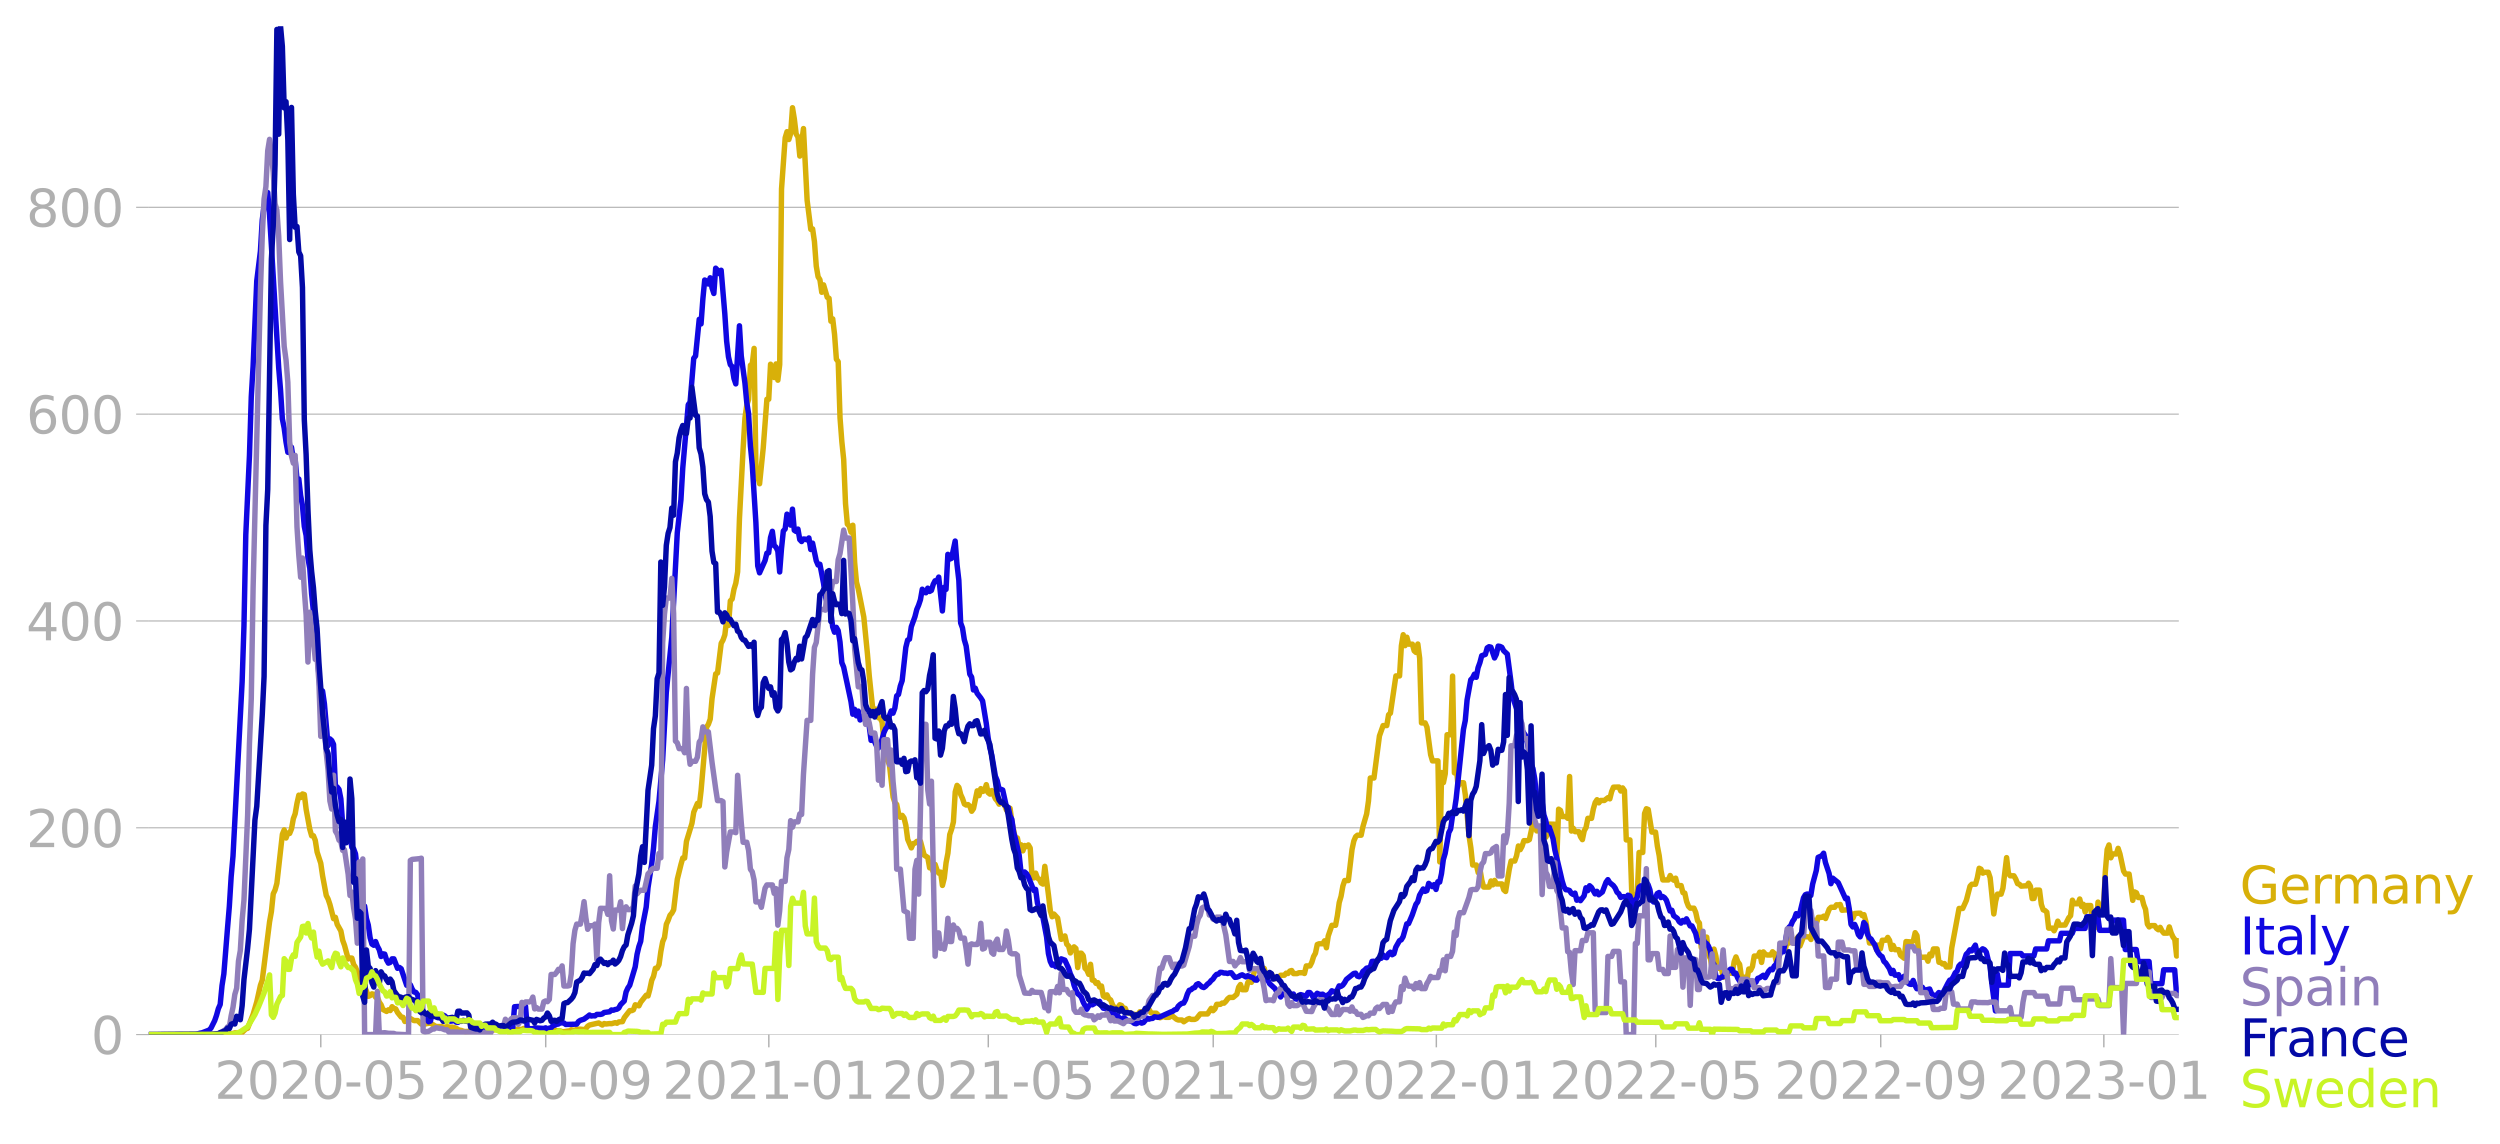 <svg xmlns="http://www.w3.org/2000/svg" xmlns:xlink="http://www.w3.org/1999/xlink" width="916.28" height="419.312" viewBox="0 0 687.21 314.484"><defs><style>*{stroke-linejoin:round;stroke-linecap:butt}</style></defs><g id="figure_1"><path id="patch_1" d="M0 314.484h687.21V0H0v314.484z" style="fill:none"/><g id="axes_1"><path id="patch_2" d="M40.922 284.4h558V7.2h-558v277.2z" style="fill:none"/><g id="matplotlib.axis_1"><g id="xtick_1"><g id="line2d_1"><defs><path id="me2e56a043f" d="M0 0v3.5" style="stroke:#b0b0b0;stroke-width:.4"/></defs><use xlink:href="#me2e56a043f" x="88.177" y="284.4" style="fill:#b0b0b0;stroke:#b0b0b0;stroke-width:.4"/></g><g id="text_1" style="fill:#b0b0b0" transform="matrix(.14 0 0 -.14 58.929 302.038)"><defs><path id="DejaVuSans-32" d="M1228 531h2203V0H469v531q359 372 979 998 621 627 780 809 303 340 423 576 121 236 121 464 0 372-261 606-261 235-680 235-297 0-627-103-329-103-704-313v638q381 153 712 231 332 78 607 78 725 0 1156-363 431-362 431-968 0-288-108-546-107-257-392-607-78-91-497-524-418-433-1181-1211z" transform="scale(.016)"/><path id="DejaVuSans-30" d="M2034 4250q-487 0-733-480-245-479-245-1442 0-959 245-1439 246-480 733-480 491 0 736 480 246 480 246 1439 0 963-246 1442-245 480-736 480zm0 500q785 0 1199-621 414-620 414-1801 0-1178-414-1799Q2819-91 2034-91q-784 0-1198 620-414 621-414 1799 0 1181 414 1801 414 621 1198 621z" transform="scale(.016)"/><path id="DejaVuSans-2d" d="M313 2009h1684v-512H313v512z" transform="scale(.016)"/><path id="DejaVuSans-35" d="M691 4666h2478v-532H1269V2991q137 47 274 70 138 23 276 23 781 0 1237-428 457-428 457-1159 0-753-469-1171Q2575-91 1722-91q-294 0-599 50Q819 9 494 109v635q281-153 581-228t634-75q541 0 856 284 316 284 316 772 0 487-316 771-315 285-856 285-253 0-505-56-251-56-513-175v2344z" transform="scale(.016)"/></defs><use xlink:href="#DejaVuSans-32"/><use xlink:href="#DejaVuSans-30" x="63.623"/><use xlink:href="#DejaVuSans-32" x="127.246"/><use xlink:href="#DejaVuSans-30" x="190.869"/><use xlink:href="#DejaVuSans-2d" x="254.492"/><use xlink:href="#DejaVuSans-30" x="290.576"/><use xlink:href="#DejaVuSans-35" x="354.199"/></g></g><g id="xtick_2"><use xlink:href="#me2e56a043f" id="line2d_2" x="150.009" y="284.4" style="fill:#b0b0b0;stroke:#b0b0b0;stroke-width:.4"/><g id="text_2" style="fill:#b0b0b0" transform="matrix(.14 0 0 -.14 120.761 302.038)"><defs><path id="DejaVuSans-39" d="M703 97v575q238-113 481-172 244-59 479-59 625 0 954 420 330 420 377 1277-181-269-460-413-278-144-615-144-700 0-1108 423-408 424-408 1159 0 718 425 1152 425 435 1131 435 810 0 1236-621 427-620 427-1801 0-1103-524-1761Q2575-91 1691-91q-238 0-482 47Q966 3 703 97zm1256 1978q425 0 673 290 249 291 249 798 0 503-249 795-248 292-673 292t-673-292q-248-292-248-795 0-507 248-798 248-290 673-290z" transform="scale(.016)"/></defs><use xlink:href="#DejaVuSans-32"/><use xlink:href="#DejaVuSans-30" x="63.623"/><use xlink:href="#DejaVuSans-32" x="127.246"/><use xlink:href="#DejaVuSans-30" x="190.869"/><use xlink:href="#DejaVuSans-2d" x="254.492"/><use xlink:href="#DejaVuSans-30" x="290.576"/><use xlink:href="#DejaVuSans-39" x="354.199"/></g></g><g id="xtick_3"><use xlink:href="#me2e56a043f" id="line2d_3" x="211.339" y="284.4" style="fill:#b0b0b0;stroke:#b0b0b0;stroke-width:.4"/><g id="text_3" style="fill:#b0b0b0" transform="matrix(.14 0 0 -.14 182.09 302.038)"><defs><path id="DejaVuSans-31" d="M794 531h1031v3560L703 3866v575l1116 225h631V531h1031V0H794v531z" transform="scale(.016)"/></defs><use xlink:href="#DejaVuSans-32"/><use xlink:href="#DejaVuSans-30" x="63.623"/><use xlink:href="#DejaVuSans-32" x="127.246"/><use xlink:href="#DejaVuSans-31" x="190.869"/><use xlink:href="#DejaVuSans-2d" x="254.492"/><use xlink:href="#DejaVuSans-30" x="290.576"/><use xlink:href="#DejaVuSans-31" x="354.199"/></g></g><g id="xtick_4"><use xlink:href="#me2e56a043f" id="line2d_4" x="271.663" y="284.4" style="fill:#b0b0b0;stroke:#b0b0b0;stroke-width:.4"/><g id="text_4" style="fill:#b0b0b0" transform="matrix(.14 0 0 -.14 242.415 302.038)"><use xlink:href="#DejaVuSans-32"/><use xlink:href="#DejaVuSans-30" x="63.623"/><use xlink:href="#DejaVuSans-32" x="127.246"/><use xlink:href="#DejaVuSans-31" x="190.869"/><use xlink:href="#DejaVuSans-2d" x="254.492"/><use xlink:href="#DejaVuSans-30" x="290.576"/><use xlink:href="#DejaVuSans-35" x="354.199"/></g></g><g id="xtick_5"><use xlink:href="#me2e56a043f" id="line2d_5" x="333.495" y="284.4" style="fill:#b0b0b0;stroke:#b0b0b0;stroke-width:.4"/><g id="text_5" style="fill:#b0b0b0" transform="matrix(.14 0 0 -.14 304.248 302.038)"><use xlink:href="#DejaVuSans-32"/><use xlink:href="#DejaVuSans-30" x="63.623"/><use xlink:href="#DejaVuSans-32" x="127.246"/><use xlink:href="#DejaVuSans-31" x="190.869"/><use xlink:href="#DejaVuSans-2d" x="254.492"/><use xlink:href="#DejaVuSans-30" x="290.576"/><use xlink:href="#DejaVuSans-39" x="354.199"/></g></g><g id="xtick_6"><use xlink:href="#me2e56a043f" id="line2d_6" x="394.825" y="284.4" style="fill:#b0b0b0;stroke:#b0b0b0;stroke-width:.4"/><g id="text_6" style="fill:#b0b0b0" transform="matrix(.14 0 0 -.14 365.577 302.038)"><use xlink:href="#DejaVuSans-32"/><use xlink:href="#DejaVuSans-30" x="63.623"/><use xlink:href="#DejaVuSans-32" x="127.246"/><use xlink:href="#DejaVuSans-32" x="190.869"/><use xlink:href="#DejaVuSans-2d" x="254.492"/><use xlink:href="#DejaVuSans-30" x="290.576"/><use xlink:href="#DejaVuSans-31" x="354.199"/></g></g><g id="xtick_7"><use xlink:href="#me2e56a043f" id="line2d_7" x="455.15" y="284.4" style="fill:#b0b0b0;stroke:#b0b0b0;stroke-width:.4"/><g id="text_7" style="fill:#b0b0b0" transform="matrix(.14 0 0 -.14 425.902 302.038)"><use xlink:href="#DejaVuSans-32"/><use xlink:href="#DejaVuSans-30" x="63.623"/><use xlink:href="#DejaVuSans-32" x="127.246"/><use xlink:href="#DejaVuSans-32" x="190.869"/><use xlink:href="#DejaVuSans-2d" x="254.492"/><use xlink:href="#DejaVuSans-30" x="290.576"/><use xlink:href="#DejaVuSans-35" x="354.199"/></g></g><g id="xtick_8"><use xlink:href="#me2e56a043f" id="line2d_8" x="516.982" y="284.4" style="fill:#b0b0b0;stroke:#b0b0b0;stroke-width:.4"/><g id="text_8" style="fill:#b0b0b0" transform="matrix(.14 0 0 -.14 487.734 302.038)"><use xlink:href="#DejaVuSans-32"/><use xlink:href="#DejaVuSans-30" x="63.623"/><use xlink:href="#DejaVuSans-32" x="127.246"/><use xlink:href="#DejaVuSans-32" x="190.869"/><use xlink:href="#DejaVuSans-2d" x="254.492"/><use xlink:href="#DejaVuSans-30" x="290.576"/><use xlink:href="#DejaVuSans-39" x="354.199"/></g></g><g id="xtick_9"><use xlink:href="#me2e56a043f" id="line2d_9" x="578.312" y="284.4" style="fill:#b0b0b0;stroke:#b0b0b0;stroke-width:.4"/><g id="text_9" style="fill:#b0b0b0" transform="matrix(.14 0 0 -.14 549.064 302.038)"><defs><path id="DejaVuSans-33" d="M2597 2516q453-97 707-404 255-306 255-756 0-690-475-1069Q2609-91 1734-91q-293 0-604 58T488 141v609q262-153 574-231 313-78 654-78 593 0 904 234t311 681q0 413-289 645-289 233-804 233h-544v519h569q465 0 712 186t247 536q0 359-255 551-254 193-729 193-260 0-557-57-297-56-653-174v562q360 100 674 150t592 50q719 0 1137-327 419-326 419-882 0-388-222-655t-631-370z" transform="scale(.016)"/></defs><use xlink:href="#DejaVuSans-32"/><use xlink:href="#DejaVuSans-30" x="63.623"/><use xlink:href="#DejaVuSans-32" x="127.246"/><use xlink:href="#DejaVuSans-33" x="190.869"/><use xlink:href="#DejaVuSans-2d" x="254.492"/><use xlink:href="#DejaVuSans-30" x="290.576"/><use xlink:href="#DejaVuSans-31" x="354.199"/></g></g></g><g id="matplotlib.axis_2"><g id="ytick_1"><path id="line2d_10" d="M40.922 284.4h558" clip-path="url(#pa106a59935)" style="fill:none;stroke:#b0b0b0;stroke-width:.3;stroke-linecap:square"/><g id="line2d_11"><defs><path id="m19642a6b2d" d="M0 0h-3.5" style="stroke:#b0b0b0;stroke-width:.3"/></defs><use xlink:href="#m19642a6b2d" x="40.922" y="284.4" style="fill:#b0b0b0;stroke:#b0b0b0;stroke-width:.3"/></g><use xlink:href="#DejaVuSans-30" id="text_10" style="fill:#b0b0b0" transform="matrix(.14 0 0 -.14 25.015 289.719)"/></g><g id="ytick_2"><path id="line2d_12" d="M40.922 227.547h558" clip-path="url(#pa106a59935)" style="fill:none;stroke:#b0b0b0;stroke-width:.3;stroke-linecap:square"/><use xlink:href="#m19642a6b2d" id="line2d_13" x="40.922" y="227.547" style="fill:#b0b0b0;stroke:#b0b0b0;stroke-width:.3"/><g id="text_11" style="fill:#b0b0b0" transform="matrix(.14 0 0 -.14 7.2 232.866)"><use xlink:href="#DejaVuSans-32"/><use xlink:href="#DejaVuSans-30" x="63.623"/><use xlink:href="#DejaVuSans-30" x="127.246"/></g></g><g id="ytick_3"><path id="line2d_14" d="M40.922 170.694h558" clip-path="url(#pa106a59935)" style="fill:none;stroke:#b0b0b0;stroke-width:.3;stroke-linecap:square"/><use xlink:href="#m19642a6b2d" id="line2d_15" x="40.922" y="170.694" style="fill:#b0b0b0;stroke:#b0b0b0;stroke-width:.3"/><g id="text_12" style="fill:#b0b0b0" transform="matrix(.14 0 0 -.14 7.2 176.012)"><defs><path id="DejaVuSans-34" d="M2419 4116 825 1625h1594v2491zm-166 550h794V1625h666v-525h-666V0h-628v1100H313v609l1940 2957z" transform="scale(.016)"/></defs><use xlink:href="#DejaVuSans-34"/><use xlink:href="#DejaVuSans-30" x="63.623"/><use xlink:href="#DejaVuSans-30" x="127.246"/></g></g><g id="ytick_4"><path id="line2d_16" d="M40.922 113.84h558" clip-path="url(#pa106a59935)" style="fill:none;stroke:#b0b0b0;stroke-width:.3;stroke-linecap:square"/><use xlink:href="#m19642a6b2d" id="line2d_17" x="40.922" y="113.84" style="fill:#b0b0b0;stroke:#b0b0b0;stroke-width:.3"/><g id="text_13" style="fill:#b0b0b0" transform="matrix(.14 0 0 -.14 7.2 119.16)"><defs><path id="DejaVuSans-36" d="M2113 2584q-425 0-674-291-248-290-248-796 0-503 248-796 249-292 674-292t673 292q248 293 248 796 0 506-248 796-248 291-673 291zm1253 1979v-575q-238 112-480 171-242 60-480 60-625 0-955-422-329-422-376-1275 184 272 462 417 279 145 613 145 703 0 1111-427 408-426 408-1160 0-719-425-1154Q2819-91 2113-91q-810 0-1238 620-428 621-428 1799 0 1106 525 1764t1409 658q238 0 480-47t505-140z" transform="scale(.016)"/></defs><use xlink:href="#DejaVuSans-36"/><use xlink:href="#DejaVuSans-30" x="63.623"/><use xlink:href="#DejaVuSans-30" x="127.246"/></g></g><g id="ytick_5"><path id="line2d_18" d="M40.922 56.987h558" clip-path="url(#pa106a59935)" style="fill:none;stroke:#b0b0b0;stroke-width:.3;stroke-linecap:square"/><use xlink:href="#m19642a6b2d" id="line2d_19" x="40.922" y="56.987" style="fill:#b0b0b0;stroke:#b0b0b0;stroke-width:.3"/><g id="text_14" style="fill:#b0b0b0" transform="matrix(.14 0 0 -.14 7.2 62.306)"><defs><path id="DejaVuSans-38" d="M2034 2216q-450 0-708-241-257-241-257-662 0-422 257-663 258-241 708-241t709 242q260 243 260 662 0 421-258 662-257 241-711 241zm-631 268q-406 100-633 378-226 279-226 679 0 559 398 884 399 325 1092 325 697 0 1094-325t397-884q0-400-227-679-226-278-629-378 456-106 710-416 255-309 255-755 0-679-414-1042Q2806-91 2034-91q-771 0-1186 362-414 363-414 1042 0 446 256 755 257 310 713 416zm-231 997q0-362 226-565 227-203 636-203 407 0 636 203 230 203 230 565 0 363-230 566-229 203-636 203-409 0-636-203-226-203-226-566z" transform="scale(.016)"/></defs><use xlink:href="#DejaVuSans-38"/><use xlink:href="#DejaVuSans-30" x="63.623"/><use xlink:href="#DejaVuSans-30" x="127.246"/></g></g></g><path id="line2d_20" d="m40.922 284.4 21.114-.081 2.01-.244.504-.162 1.508.122.502-.244 1.006-.975.502-.162 1.509-3.817 1.005-3.452 1.005-4.549.503-1.42 2.01-16.042.504-2.802.502-4.873.503-1.056.503-1.827 1.508-13.482.502-1.219.503 2.234.503-1.38.503.12.502-1.258.503-2.802.503-1.34.502-2.883.503-2.234.503.65.503-.975.502.163.503 4.06 1.005 5.483.503 1.787h.503l.502 1.259.503 3.208 1.006 3.086.502 3.452 1.006 5.4.502.976.503 1.502 1.005 3.899.503-.366.503 1.95 1.005 1.786.503 2.6.503 1.38 1.005 3.736.503-.284.502.04.503 1.787.503.731.503 1.3.502 3.005.503.609.503.081.502.447.503 1.096.503 1.462.503-.203.502-.487.503.122.503.812.502-.04.503 1.38.503.73.502 1.3 1.006.528.503-.446.502.203.503-1.056.503.447.502.162.503.975 1.005 1.258.503.082.503 1.137.503-.488h.502l.503-.324 1.005.568h1.006l1.005.975.503-.203.503.203.502-.163 1.006-.122 1.508.934h1.508l.503.163h.502l.503-.122 1.005.163.503-.041 1.006.284.502.366.503.203.503.08.502.204.503.081 2.01-.081 1.006-.487 2.011.08h.503l.503.123h.502l.503.284 1.005-.447.503-.243 1.005-.082.503-.203.503-.325 1.508.65.503.122.502-.244.503.244 1.508.04.503-.04.503-.244.502.285 2.011-.244 1.508.528.503.244.503-.163 1.005.04.503-.324.502-.122.503.081.503-.04 1.005.325 1.006.08.502.204h.503l1.005-.163.503-.04.503-.325.503.122h.502l.503-.244 1.005-.04 1.006.121.502-.284.503-.65.503-.325 2.513-.568 1.006.568.502-.406.503.122 1.006-.122.502.04 1.006-.283.502.162.503-.365 1.006-.082.502-1.096 1.508-1.95.503.041.503-.243.502-1.381 1.006.284.503-1.015 1.508-1.909.502.203.503-1.868.503-2.396.502-1.137.503-2.193h.503l.503-1.015.502-3.614.503-2.68.503-1.178.502-3.614.503-1.097.503-1.38.502-.569.503-.934 1.006-8.406 1.005-4.061.503-1.787.502.04.503-4.588 1.508-4.954.503-3.087 1.005-2.396.503.731.503-4.264 1.508-17.421.503-.812.502-1.422.503-5.644 1.005-6.782.503-.244 1.005-8.162.503-.894.503-1.421.503-4.183.502 1.584.503-6.741.503-.528.502-2.68.503-1.665.503-3.127.502-14.701 1.006-19.208.503-8.366.502-3.573.503-1.544.503-9.38.502-.406.503-4.224.503 33.016 1.005 4.182 1.006-9.868 1.005-13.36h.503l.502-9.625 1.006 3.655.503-3.736.502 4.467.503-4.304.503-48.244 1.005-14.092.503-1.665.502 2.152.503-1.665.503-7.066.503 3.046.502 4.183.503.812.503 5.239 1.005-7.554 1.005 19.696 1.006 8 .503-.122.502 3.493.503 6.74.503 2.925.502.812.503 3.452.503-2.03 1.005 3.41.503.285.503 6.294.502-.65.503 4.264.503 6.823.502.69.503 15.432.503 6.578.503 4.873.502 12.143.503 5.604.503.528.502 1.705.503-1.908.503 10.274.502 5.36.503 1.95 1.508 7.634 1.006 10.193.502 6.05 1.006 9.544.502-.487.503.081.503 2.315.503.162.502 1.056.503 5.28 1.005 5.278.503 1.056 1.006 8.975.502 1.543.503.488.503 2.477.502 1.056.503-.528.503.69.502 2.071.503 3.817 1.006 2.356.502-1.178.503-.122.503-.487h1.005l1.005 3.777 1.006.65.503 2.842.502-.04.503 1.096.503-1.99.502 1.502.503.894.503-.284.502 3.654.503-1.99.503-4.263.503-2.6.502-5.116.503-1.462.503-1.99.502-8.284.503-1.787.503.528.502 1.99.503 1.096.503 1.503.503.284.502-.122.503.447.503 1.38.502-.73 1.006-4.874.503 1.3.502-1.909.503.772.503-.203.502-1.665.503 2.193.503.406.502-.975 1.006 2.274.503.569.502.893.503-.243.503-.69 1.005 2.517.503.69.502-1.137.503 3.818 1.006 4.75.502-.405.503 2.518.503-.65.502 1.665.503-1.462.503.284.502-.447.503.853.503 7.635.503.568.502-1.3.503 1.382.503.284.502 1.056.503.284.503-4.873 1.005 7.878.503 4.305.503 1.665.502-.731 1.006 1.096 1.005 5.848.503-.65.503-.284.502 2.274.503.487.503 1.909.502-1.218.503-.447.503.447.502 5.238.503-3.939h.503l.503.65.502 3.492.503.488.503 1.177.502-2.761.503 4.345.503.081.502.813.503-.204.503 1.219.503-.285.502 2.762.503.325.503-.65.502 1.056.503.325.503 1.3.503.811h1.005l.503-.771.502.203.503.812.503-.04.502 1.258h1.006l.503.69.502-.324.503.365.503-.406.502-.65h1.006l.502-.365 1.006-.244.503.853.502.163h1.006l.502.487.503.772 1.006-.366.502.244h1.006l.502-.285h.503l1.005.813.503.203h1.006l.502.487 1.006-.69.502-.203.503.243h1.005l.503-.243 1.006-1.26h2.01l1.006-1.542.502.65.503-.488.503-1.259h1.005l.503-.365.503.04.502-.487.503-.69.503-.407h1.005l1.006-.852.502-1.95.503-.73.503 1.42h1.005l.503-1.99.503-.527.502.487 1.006-3.736h1.005l.503.569.502-.812.503.162.503 1.95.503-.326h1.005l.503.731.502.447.503-.365.503-.041.502-.528h1.006l.503-.569.502.082.503-.65.503-.162.502.852h1.006l.502-.243h1.006l.503.203.502-2.071h1.006l.502-.975.503-1.624.503-.894.503-2.396.502-.203h1.006l.502-.812.503 1.909.503-3.25 1.005-2.923h1.006l.502-2.68.503-3.574.503-1.705.502-2.843.503-1.503h1.005l1.006-8.528.503-2.355.502-1.178.503-.406h1.005l.503-2.396 1.006-3.451.502-3.534.503-6.335h1.005l1.508-11.573 1.006-2.843h1.005l.503-2.964.503-.447 1.508-10.234h1.005l.503-8.325.503-3.005.502 3.005.503-2.314.503 1.908h1.005l.503 1.828.502.446.503-2.314.503 3.939.503 17.746h1.005l.503 1.178 1.005 7.553.503 1.706h1.508l.503 27.777.502-24.57.503 2.762.503-2.436.502-10.721h1.006l.503-16.122.502 26.6.503-1.544.503 5.157.502-.893h1.006l.502 3.452 1.006 11.127.503 3.33.502 4.71h1.006l.502 2.071.503-.852.503 2.964.502 1.868h1.509l.502-1.665.503 1.056.503-1.218.502.974h1.509l.502 1.625.503.446 1.005-6.091.503-2.274h1.005l.503-1.462.503-2.68.503 1.015.502-.934.503-1.543h1.005l.503-.284 1.005-4.67.503.73.503 1.544h1.005l.503-1.056.503 2.883.502-.081.503-.975.503-2.64 1.508.041.503 9.543.502-13.685.503.325.503 1.705h1.005l.503.488.502-11.493.503 14.985.503-.771.503.934h1.005l.503 1.421.502.772.503-2.437.503-.893.503-2.518h1.005l.503-2.6.502-1.745.503-.772.503.853.502-.65h1.006l1.005-.772.503.325.503-1.99.502-1.218 1.508-.04.503 1.096.503-.853.503.731.502 13.564h1.006l.502 14.538 1.006 1.218.502-.568.503-11.736h1.006l.502-10.721.503-1.3.503.203 1.005 6.213h1.006l.502 3.858.503 2.6.503 4.142.502 2.558h1.508l.503-1.218.503.893.503.406.502-.568.503 2.03h1.005l.503 1.95.503.121.502 2.315.503 1.3.503.527h1.005l.503 1.178.503 2.274.502.65.503 6.7.503.528.502-3.37h.503l.503 4.954.503.934.502 2.721.503-5.32.503 1.909.502 3.37h1.006l.503 2.478.502-2.193.503 1.665.503-.61h1.005l.503-3.167.502-1.3.503 1.34.503.69.503 3.534h1.005l.503.812.502-3.046.503.325.503-1.015.502-2.883h1.006l.503-1.056.502 2.802.503-2.883.503.609.502.244h1.006l.502-.894.503.447.503 2.152.503-1.015.502-1.909h1.006l.502-.243.503-2.559.503.731.503-1.502.502.65h1.006l.502-.894.503 2.558 1.005-2.599 1.006.082h.503l.502.73.503-3.451.503-1.828.502.812.503-1.624h1.005l.503-.325.503.65 1.005-2.599.503-.487h1.005l.503-.69.503.04.502-.122.503 1.584 1.006-.081h.502l.503.162.503 1.218.502.853.503-1.259 1.006-.081h.502l.503.65.503-.244.502 1.828 1.006 5.97h1.005l.503.811.503 1.097.502-1.38.503 1.055.503-2.355h1.005l.503-.772.502.812.503 2.477.503-1.096.503 1.178h1.005l.503 1.543 1.005.812.503-4.589 1.005.081h.503l.503-.243.502-2.275.503.772.503 5.036.502.974 1.509-.081.502 1.137.503-1.95.503.488.502-1.908h1.006l.502 3.654.503.082.503.406.503-.122.502.934h1.006l.502-5.239 2.011-10.842h1.006l1.005-2.234 1.005-3.898.503-.528h1.005l.503-1.787.503-2.6.503.244.502 1.097.503-.244h1.005l.503 1.503 1.006 9.95.502-3.453.503-1.99h1.005l.503-1.624 1.005-8.406.503 4.304.503.69h1.005l.503.894.503 1.26.502.162.503.528 1.005-.082h.503l.503-.73.503.812.502 3.41.503-.04.503-2.274h1.005l.503 3.898.502 1.503.503.203.503.447.503 4.386h1.005l.503.73.502-1.055.503-1.584.503 1.096 1.508-.04 1.005-1.99.503-.569.503-4.264.502.975h1.006l.503-1.3.502 2.031.503-.569.503 2.112.502-1.787h1.006l.502 5.97.503.162.503-.121.503-6.945.502 1.747h1.006l.502-10.112.503-6.092.503-1.259.502 3.534.503-1.056h1.006l.502-1.543.503 1.543 1.005 4.71.503.813h1.006l1.005 7.228.503-2.315.502.244.503 1.3h1.005l.503 1.99.503 1.258.503 4.061.502.772.503-.366h1.005l.503.772.503.365.502-.65.503.975.503.61h1.005l.503-1.706.503 1.665.502 1.096.503.69.503 4.549.503-4.183h0" clip-path="url(#pa106a59935)" style="fill:none;stroke:#d8b009;stroke-width:1.5;stroke-linecap:square"/><path id="line2d_21" d="m40.922 284.4 12.568-.081.503-.04 1.005-.285.503-.081 2.01-.772.503-.568 1.006-2.03.502-1.463.503-1.827.503-1.137.503-5.198.502-3.208 1.006-12.549.502-6.01.503-8.162.503-5.645 2.513-47.96.503-15.31.503-25.096 1.005-21.726.503-16.163.503-8.447 1.005-23.431 1.005-8.163.503-8.568.503-3.818 1.005-3.736.503 6.213 2.513 41.95.503 6.091.503 7.96.502 2.518.503 3.817.503 2.843.503.08.502-1.461.503 3.452.503-.203.502 5.563.503-.081.503 4.548.503 2.762.502 5.726.503 2.477.503 6.294.502 2.721.503 7.025.503 4.914.502 6.173.503 4.63 1.006 13.4.502-2.396.503 3.493 1.005 11.533.503-1.868.503.447.502 1.055.503 11.371.503.366.503.65.502 2.598.503 7.066.503.488.502.04.503 1.665.503.812.502 3.25.503.405.503 1.381 1.005 8.853.503 1.38.503 3.859.502.284.503 3.411.503 1.787.503 3.492.502 1.746.503.325.503-1.015.502 1.3.503.934.503 1.868.502-.731.503.08.503 1.585.503.893.502-.203.503-.975h.503l1.005 2.6.503-.244.502.365 1.509 4.548.502-.527.503.365.503 1.178.502.812.503.122.503.65.503 3.005.502 1.3.503.69.503 1.664.502.082.503.69.503-.203.502-2.112.503.163.503.609.503-.528.502.609.503-.081.503-.284.502.243.503.731.503.122.502.569.503-.082.503-.203.503.528.502.081.503-.324.503.04.502-.284.503.244 1.005.08.503.163.503.406 1.005.61.503-.082.503.325 1.508.569.503-.163h.502l.503-.122.503-.284.502.244 1.006-.285.502.244.503-.325 1.006.569 1.508-.04h.502l.503-5.89 1.005-.08 1.509.162.502-.244.503 6.295.503-.122 1.005.04.503-.243 2.513.162.503-.162.503.284.502-.203.503-.081.503-.61.502-.121.503-.244.503-.08.503-.326 1.005.04.503.407 3.016-.081.503-.731.502-.325 1.006-.325 1.005-.731.503-.406.503.284.502-.081.503.04.503-.405h1.005l.503-.122.502-.406 1.509-.203.502-.488.503.081.503-.203.502-.08.503-.326.503-.934 1.005-1.015.503-2.477.503-1.097.502-.73 1.508-5.077.503-3.41.503-2.153.503-1.462.502-4.224 1.006-5.157.502-5.36 1.006-6.457.502-4.386.503-5.93 1.006-6.984 1.005-11.33 1.005-18.6 1.508-15.187 1.509-28.67 1.005-9.056.503-8.731 1.508-17.422.502-.69 1.006-12.061.503-.65 1.005-10.07.503 1.258.502-6.863.503-5.198.503.244.503.852.502-1.705.503 2.761.503 1.543.502-6.944.503.528.503.975.502-.934 1.006 11.98.503 7.512.502 4.305.503 2.152.503.528.502 3.249.503 1.502 1.005-15.96.503 8.285 1.006 7.432.502 5.36.503 3.087.503 8.852.502 5.158 1.006 15.96.502 11.857.503 1.909 1.508-3.37.503-2.031.503-.122.502-4.183.503-1.705.503 3.939.503.406.502 1.096.503 5.726.503-6.416.502-4.833.503-.568.503-4.061.502 1.34.503 1.665.503-4.386.503 5.807.502.325.503-.65.503 2.884.502.528.503-.69.503.04.502.203.503-.528.503 3.168.503-1.747 1.005 4.833.503 1.178.502-.203 1.006 5.238.503 3.696.502 1.705.503-.365.503 2.883.502 4.061.503 1.462.503-1.34.502.893.503 3.127.503 5.685.503 1.219 2.01 9.462.503 3.492.503-1.34.502 1.787.503-1.3.503 2.437.503-.447 1.005-1.462.503 2.071.502 1.584.503 3.858.503-1.178.502 1.625.503 1.137.503.528 1.005-2.437.503-1.787.503-1.096.502-.61.503-2.923.503-1.34.502.609.503-1.38.503-3.371.503-.407.502-2.314.503-1.462 1.005-9.137.503-2.03.503-.244.503-3.412 1.005-2.761.503-1.99.502-1.178.503-1.502.503-2.883.502.852.503.122.503-1.259.503.894.502-.285.503-1.665.503-.974.502.162.503-1.177 1.005 9.3.503-6.498.503.568.503-9.624.502 1.3.503-.204 1.005-4.751.503 6.416.503 4.345.502 11.737.503 1.38.503 3.249.503 1.706 1.005 7.756.503.812.502 3.533.503-.487.503 1.38 1.005 1.3.503.812 1.005 6.132.503 3.899.503 2.964.502 1.828 1.006 5.888.503 1.218.502 2.275.503.08.503.204 1.005 4.548.503.203.502 2.315.503 1.015.503 3.574.503 1.868 1.005 4.386.503 4.588.502 1.503.503-1.462.503.447.502.853 1.509 3.776.502-.284.503 3.736.503 1.706 1.005 2.274 1.006 5.36.502 4.548.503 2.153.503 1.056.502-.285.503.69.503-.365.502-.609.503-1.178 1.006.366 1.005 2.193.503 1.584.502 1.015.503 2.07.503 1.382.502.974.503.366.503.609.503 1.3 1.005 1.99.503-.854.502-.487.503.122.503-.284.502-.447.503.244.503-.447.503 1.137.502.73.503.082.503-.122.502.731 1.006.731.503.122.502.406.503.203.503.731.502.163.503-.366.503.163.502.568.503-.04 1.006.406.502.406.503.08 1.005-.486.503.324.503-.162 1.005-1.178.503.244.503-.162.502-.041.503-.447 1.005.163.503-.122 3.016-1.38.503-.163.503-.406.502-.122.503-.853.503-.487.503-.325.502-.081.503-.934.503-1.544.502-1.015.503-.162.503-.447.502-.162.503-.813.503-.243 1.005.893.503.163.503-.366.502-.568.503-.366.503-.61.502-.405.503-.772.503-.528.503-.08.502-.488.503.04.503.163h.502l.503.122.503-.163.502-.04 1.006 1.259.503-.041.502-.163.503-.324.503-.163 1.005.569.503-.325 1.508.609.503.569.502.04.503-.73.503-.041 1.005.243.503.488h.503l.502 1.015 1.508 1.38.503.975.503.406.502.894.503-.853 1.006.365 1.508.163.502-.488.503 1.3.503.122.502-.406.503-.853 1.508.447.503-1.016h.503l.502.569.503.893 1.006-1.259.502.244.503.081.503-.081 1.005.69.503-.528.502-.365.503-.731.503.244h.503l.502-.488.503-1.096.503.122.502-.325.503-.69.503-.894 2.01-1.624.503-.082.503.813.503.162.502-.406.503-1.056.503-.365.502-.528 1.006-.203.503-1.665.502-.04.503.202.503-.243.502-.731.503-.041.503-.934.503.609.502.162.503-1.096.503-.406.502.69.503-.284.503-1.787 1.005-1.787.503-.243.503-.853 1.005-3.533.503-.081 1.005-2.356 1.005-2.924.503-.69.503-1.827 1.005-1.706.503.65.503-.203.502-1.99 1.006.893.502-.568.503 1.34.503-2.112.503.081.502-2.314.503-3.858.503-1.706 1.005-5.726.503-.974.503-3.533.502-1.422.503-3.33 2.01-19.086.503-2.437.503-5.685 1.006-5.523.502-.528.503-1.015.503.853.502-2.64.503-1.38.503-1.91 1.005-.365.503-1.787.503-.324.502.121 1.006 2.965.502-1.015.503-2.234.503.081.502.244.503.934 1.006.934 1.005 7.635.503 4.304 1.508 4.467.503 4.305.502.203 1.006 1.503.502 2.03 1.006 5.929.502 1.056.503 2.883.503 4.914.503 1.705.502-.121.503-.244.503 3.614.502 1.543.503 2.6.503-.691 1.005 3.086.503 3.127 1.508 6.335.503 2.193.502 1.625.503.771.503.04.502.163.503.772.503.325.503-.366.502 1.95.503-.285.503.406 1.005-1.34.503-2.193.503.772.502-1.34.503.446 1.005 1.787.503-.69.503.934 1.005-.772 1.006-2.68.502-.69.503.812 1.005.812.503.69.503 1.138.502.406.503 1.015.503-.203h.503l.502.446.503-.852.503.203 1.005 3.167.503-2.03.502-.69.503-2.803.503-.406.503.244.502-.569.503-.771.503.771.502 1.422.503 2.802.503.528 1.005-2.315.503-.284.503 1.38.502-.284.503.325.503.69 1.005 2.965.503-.203.503 1.502 1.005.731.503.894.502.406.503-.731.503.406.502-.853 1.006 1.95h.503l1.005 2.03.503 2.152.502-.04.503.568.503-1.178.502 1.016.503.284.503.73.503 1.179.502 3.167.503.61.503 3.167.502.771h.503l.503-.324.503-.163.502-.853.503-.203 1.005-1.015.503.04.503 1.178.502-.122.503 1.3.503.812.503.447.502.609.503.325.503-.731.502.447.503-.082 1.005-.852.503.203.503-1.056.503-.163 1.005-.69.503.65 1.005-1.787.503-.528.502.162.503-1.015.503-.487 1.508-3.98.503.528 1.005-5.32.503-1.38.503-.447.502-1.178.503-.73.503-1.422.502.609.503-.772 1.005-4.182.503-.853.503-.203.503.081.502.325.503-3.127 1.005-3.736.503-3.614 1.005-.447.503-.69.503 2.558 1.005 3.005.503 2.802.503-1.502 1.508 1.218 2.01 4.426.503-.162.503 2.883.503 4.345.502.69.503-.69.503 1.137.503 1.665.502.61.503-1.34.503-2.6.502.65.503 2.559.503 1.015.502.325.503.893.503.61.503 1.461.502.894.503.65.503.324.502 1.3.503.446 1.005 1.544.503 1.34.503-.853.503 1.3.502.04.503-.162.503 1.462 1.005-1.016.503 1.178.503.61.502.365.503.08.503-1.096.502 1.34.503.934h.503l1.005-.406.503.772.503-.04 1.005-.244.503 1.218.502.447.503.203.503-.285.502-.609 1.006.366 1.508-2.924.503-.853.502-.162.503-.813.503-1.055.502-.406.503-1.462.503-.528.503.365 1.005-3.046.503-.487.502-.73.503.283 1.005-1.583.503 2.193.503-.285 1.005-.893.503.244.503.65.502 2.111.503 1.584.503 4.873 1.005 7.594.503-10.152.503 3.086h2.513l.503-8.69h3.016l.503.65h3.016l.503-1.91h3.016l.503-2.233h3.016l.503-2.071h3.016l.502-1.34h3.017l.502-3.208h3.017l.502 3.736h3.016l.503-2.802h3.016l.503 8.081h3.016l.503 3.29h3.016l.503 6.09h3.016l.503-3.817h3.016l.503 6.498h.503" clip-path="url(#pa106a59935)" style="fill:none;stroke:#1007e1;stroke-width:1.5;stroke-linecap:square"/><path id="line2d_22" d="m40.922 284.4 18.098-.081 1.005-.122 1.006-.487.502-.447.503-.244.503-.73h.502l.503-3.087.503-2.315.503-3.533.502-1.705.503-7.472.503-2.884.502-8.365.503-5.483 1.005-23.269.503-19.736.503-12.426.503-30.417 2.01-81.503.503-15.188.503-10.193.502-3.411.503-9.868.503-3.127.503 3.858.502 5.157.503 8.65.503 1.787.502 7.147.503 12.426 1.005 17.869.503 3.695.503 6.213.503 16.407.502 3.857.503 1.95.503-2.153.502 19.655.503 7.838.503 6.01.503-5.279.502 8.812.503 6.782.503 12.995.502-13.685.503 4.954.503 2.761.502 5.239.503-.73.503 6.984.503 14.904.502-7.27.503 5.036.503 6.782.502 4.71.503 8.488.503 2.233.502-9.3.503 15.351.503.853.503 1.665.502.365.503 2.437.503-.162 1.005 6.74.503 5.808.502-.934.503 4.345.503 3.005.503 6.7.502-22.334.503 2.192.503-3.005.502 48.285h3.017l.502-11.899.503 11.493 1.508-.122 1.006.163 1.508.04.502.203 2.514.122h1.005l.503-47.879.503-.284 2.01-.203.503-.122.503 47.554.503.162 1.005-.121 1.005-.61.503-.04.503-.366 1.005.203h.503l1.005.406.503-.04.503.609 2.513.04.503.082 1.005-.081 1.508.08 1.006.082 1.508.04h1.005l.503-.121 2.01.081 1.006-1.99.503.163h2.011l.503-1.868.502.852.503.122.503-1.015.502-.365h1.006l.502 1.786.503-.771.503-5.239.503.406.502-.528h1.006l.502-.203.503-1.137.503 3.249.502-.366.503.407h1.006l.502-1.99.503-.244.503.203.502-.609.503-6.863h1.006l.502-.61.503-.811.503.325.502-1.26.503 5.523h1.005l.503-.121.503-3.168.503-8.325.502-3.695.503-1.706h1.005l.503-2.72.503-3.452.502 4.426.503 3.167.503-.974h1.005l.503-.447.503 9.787.502-10.152.503-3.98 1.508.04.503 1.625.503-10.6.502 12.346.503 2.274.503-5.198h1.005l.503-2.274.502 7.35.503-5.4.503-.57.503.772h1.005l.503-.893.502-5.604.503 2.152.503-.609.503-.365h1.005l1.005-4.508.503-.487.503-.731.502-.325h1.006l.503-4.061.502 1.178.503-59.087.503-7.92.502-4.385h1.006l.502-5.4.503 9.664.503 35.046.503.487.502 1.584h1.006l.502 1.137.503-17.665.503 16.61.502 4.223.503-.812h1.006l.502-1.138.503-4.142.503-.73.502-3.452.503 1.38h1.006l1.005 8.366 1.005 7.269.503 3.249h1.005l.503.284.503 17.95.503-4.062 1.005-5.563h1.005l.503.203.503-15.757 1.005 13.077.503 5.32h1.005l.503 2.233.503 5.198.502.69.503 2.234.503 6.05h1.005l.503 1.463 1.005-5.239.503-.893h1.508l.503 2.314.503-1.3.502 10.031.503-3.939.503-8.081h1.005l.503-6.497.502-2.275.503-7.918.503 1.786.503-1.462h1.005l.503-2.192.502.162.503-10.924 1.005-14.944h1.006l.503-12.67.502-7.391.503-1.34 1.005-9.097h1.006l.503.203.502-5.604.503-2.761.503 3.37.502-2.883h1.006l.502-5.97.503-1.705 1.006-6.457.502 2.193h1.006l1.005 17.99.503 12.426 1.005 10.477h1.006l.502 6.782.503 3.533.503-2.112.502 1.747.503 2.761h1.005l.503 2.762.503 10.193.503-2.315.502 3.695.503-12.507h1.005l.503 6.863.503-4.02.502 8.608.503 5.28.503 18.842h1.005l1.006 11.452 1.005.528.503 7.026h1.005l.503-18.965.503-2.437.502 9.26 1.006-46.66h1.005l.503 18.03.503 3.858.502-6.254 1.006 48.081.502-6.375h.503l.503 4.223.502-.893.503 1.137.503-2.437.503-6.05.502 6.375h.503l.503-4.548.502 1.137.503-.203.503.65.502 2.03h1.006l.503 3.086.502 4.061.503-5.32.503-.243.502.162h1.006l.503-1.056.502-4.75.503 7.065.503-.203.502-1.665h1.006l.502 2.843.503.446.503-3.208.503-.934.502 2.843h1.006l.502-1.056.503-4.02.503 2.396.502 3.533.503.325h1.006l.502.406.503 5.482 1.508 4.914 1.508.081.503-.812.503.487 2.01.081.503 1.747.503 2.436.503-.487.502 1.34.503-5.239 1.005-.04.503.325.503-1.747.502 1.747.503-5.402.503 4.468 1.005.04.503.975.503.446.502-.527.503 4.629.503.731h1.005l.503-.853.503 1.3.502.284.503.04.503.204h1.005l.503 1.096.502-.406.503-.69.503.406.503-.61h1.005l.503-.527.502.893.503 1.178.503-.812.503.893h1.005l1.508.73.503-.527.502-.244h1.006l.503-.243.502-.65.503-.325.503.528.502-.61h1.006l1.005-2.03.503-2.233 1.005-1.421h1.006l.502-4.468.503-3.045.503.081.502-1.665.503-1.259h1.006l.502 1.543.503 1.137.503-.893h.502l.503.487h1.006l.502-.243 1.508-5.158.503-2.802h1.005l.503-3.086.503-1.868.503-.772.502-2.03.503-.285h1.005l.503 2.234.503-.162.502 1.258.503.122.503-.65h1.005l.503.528 1.005 4.346 1.006 7.31h1.005l.503 1.218.503-.69.502-.366.503-1.219.503 1.138h1.005l.503-.61.503 2.965.502-.487 1.508.04h.503l.503 1.99.502.893.503 2.559.503 3.33.503-.163h1.005l.503.203.502-1.38.503-.731.503-.203.502-1.178h1.006l.503.61.502 3.816.503.61.503-1.016.502.813h1.006l.502-.285.503-.853.503.447 1.005 2.234 1.508.08.503-1.258.503-.812 1.005-1.178h1.006l.502 2.193.503-.122.503.488 1.005 1.502h1.006l.502-2.193.503 2.234 1.005-1.422 1.508.041.503.447.503-1.178.503 1.178.502.04.503.813h1.005l.503.852.503-.203.502-.325.503.082.503-.731h1.005l.503-1.26.503-.405.502.406 1.006-1.137h1.005l.503 2.152.503-1.38.502 1.136.503-1.705.503-.894 1.005-.04.503-4.183.503.812.502-3.127.503 1.462.503.731 1.005.04.503.732.502-1.462.503 1.096.503-1.38.503 1.664h1.005l.503-1.42.502-.813.503-1.137.503.325h1.508l.503-1.95.502-.08.503-2.843.503 3.005.502-3.94h1.006l.503-1.38.502-5.32.503.934.503-4.548.502-1.706h1.006l1.005-2.802.503-1.421.503-2.03.502-.122h1.006l.502-.772.503-3.98.503-2.233.502-.569.503-2.315h1.006l.502-.243.503-1.056 1.005-.65.503 8.081h1.006l.502-11.005.503 1.909.503-2.355.502-8.528.503-15.797h1.005l.503-2.884.503 2.071.503-6.578.502 1.34.503 4.101h1.005l2.011 22.376.503 1.624h1.005l.503 18.843.503-12.183.502 5.97.503.975.503 3.005h1.005l.503-6.538.503 7.634.502.853 1.006 9.462h1.005l.503 6.538.502.163.503 5.4.503 3.452.503-9.3h1.508l.502-2.801h1.006l.503-2.112h1.508l.502 21.28h1.006l.502.65h1.509l.502-15.432h1.006l.502-1.381h1.508l.503 8.365h1.006l.502 14.498h2.011l.503-25.056h.502l.503-7.594h1.508l.503-12.954.503 25.056h.502l.503-1.706h1.508l.503 4.345h1.005l.503 1.137h1.005l.503-10.314.503 8.609h1.005l.503-4.873h1.005l.503 10.314.503-8.04h1.005l.503 13.035.503-12.589h1.005l.503 8.244h.502l.503-6.416.503-9.584.502 12.589h1.006l.503-.203.502-6.173.503 6.417.503-2.762h1.508l.503-4.751.502 6.172h.503l.503 4.467h1.508l.502-.568h1.006l.503-1.99h1.508l.502.366h1.006l.502 1.949h1.509l.502.609h1.006l.502-.406h1.508l.503-1.665h1.006l.502-10.802h1.508l.503-3.899h1.006l.502 3.94h1.508l.503-2.031h1.005l.503-6.944h1.508l.503 3.533h1.005l.503 8.934h1.508l.503 8.65h1.005l.503-2.275h1.508l.503-10.193h1.005l.503 2.153h1.508l.503.243h1.005l.503 4.305h1.508l.503 4.914h1.005l.503.568h1.508l.503-1.137h1.005l.503.163h1.508l.502.771.503.325h.503l.503-.122h1.508l.502-.893.503-.325h.503l.503-9.706h1.508l.502 1.178h1.006l.502 11.452h1.509l.502 1.827h1.006l.502 2.802h1.508l.503-.324h1.006l.502-4.508h1.508l.503 3.37h1.005l.503 1.34h3.016l.503-1.949h1.005l.503.163 3.016.04.503-.162h1.508l.503 2.396h3.016l.503-.894.503 2.64h2.513l.503-4.101.502-2.64h2.514l.503.975h3.016l.503 2.152h3.016l.503-4.345h3.016l.502 3.167h3.017l.502-.203h3.017l.502 1.828h2.514l.502-12.914.503 7.96h2.514l.502 12.913.503-14.05h3.016l.503-3.168h3.016l.503 7.025h3.016l.503-1.096h3.016l.503.568h.503" clip-path="url(#pa106a59935)" style="fill:none;stroke:#907eba;stroke-width:1.5;stroke-linecap:square"/><path id="line2d_23" d="m40.922 284.4 17.092-.081 2.011-.203.503-.285 1.005-.324.503-.285.503-.609.502.122.503-1.178.503-.203.503.122.502-2.112.503.325.503.61.502-3.858.503-7.148 1.005-8.65.503-5.198 1.508-30.05.503-3.737 1.508-25.096.503-10.6.502-41.502.503-9.95 1.006-63.228.502-9.137.503-16.894.503-37.158.502 28.792.503-29.685.503 5.563.502 16.894.503-1.706.503 10.559.503 27.33.502-36.305.503 23.838.503 9.096.502-.203.503 6.985.503 1.056.503 8.731.502 36.305.503 9.624.503 15.107.502 11.046.503 5.929.503 4.467.502 6.538.503 4.792.503 9.218 1.005 13.97 1.006 9.706.502 1.38.503 6.132.503 4.467.502-1.015.503 4.751.503 2.64.503 1.746.502-.609.503 7.716.503-6.985.502 5.685.503-.73.503-16.772.502 5.441.503 22.945.503-1.056.503 10.924.502-1.868.503.487.503 22.863.502 1.625.503-14.376.503 4.467.503.609.502 3.94.503 1.177.503-4.508.502 2.315.503 1.259.503-3.249.502.893.503.244.503 1.056.503.73.502-.933.503.73.503 2.437 1.005 1.422.503.284.502.122.503 1.096.503-1.056.503-.162.502-.04.503.568 1.005.406.503.162.503 2.437 1.005.853.503-.488.503.69.502.245.503-.447.503.974.502-.243 1.509.609.502.04.503.204.503.771.502-.487.503-.122.503-.325 1.005-.162 1.006.65.502-2.315.503-.04.503.527 1.508-.04.502.609.503 3.33 1.006.365.502.122h.503l.503.243.502-1.055 1.006-.528 1.508-.04.503-.488.502.447.503.121.503.488 1.005-.122h.503l.503.609 1.508-1.3.502-.243 1.006-.081.502-.163.503-.365.503.04.503.244.502-.203.503-.325 1.508.325.503.73.502-.974 1.006.366.503-.122.502-.61.503-.324.503-1.056.502.731.503 1.543.503-.244.502-.04.503.325.503-.447.503-.244.502-.08.503-4.143.503-.244.502-.04 1.006-.934.503-.65.502-1.137.503-2.924 1.005-.528.503-.771.503-1.178.502.081.503-.04.503.121 1.005-1.218.503-1.259.503.244.502-1.38.503-.366 1.005 1.177.503-.203.503.528.503-.568h.502l.503-.65.503 1.056.502-.406.503-.569.503-1.056.502-1.665.503-1.056.503-.487.503-2.802 1.005-3.127.503-2.071.502-6.213 1.006-5.32.503-4.914.502-2.558.503 4.304 1.005-19.817 1.006-6.904.502-10.03.503-3.493.503-10.233.503-1.584.502-30.498.503 11.899.503-5.036.502-11.451.503-3.29.503-1.584.502-5.36.503 1.95.503-14.701.503-2.356.502-4.223.503-2.03.503-1.34.502 1.99.503.202.503-4.183.502-.08.503-8.448 1.006 7.716.502.203.503 8.731.503 1.747.502 3.492.503 7.39.503 1.625.503.65.502 3.98.503 9.502.503 3.127.502.285.503 13.36h.503l.502.975.503 1.705.503-2.477.503.569.502 1.137.503.08 1.005 1.747.503-.406.503 1.909.502.284.503 1.421.503.65.503.162 1.005 1.665.503-.446.502.528.503-1.219.503 18.396.502 1.747.503-1.706.503-.569.503-6.781.502-1.097.503 1.625.503 1.055.502-.406.503 2.315.503-.69.503 4.101.502.894.503-1.016.503-18.599.502-.487.503-1.421.503 2.964.502 5.117.503 2.152.503-.325.503-1.827.502-1.015.503.406.503-3.736.502 3.492 1.006-5.848.502-.527 1.509-4.468.502 1.706.503-1.624.503.122.502-6.985.503-.447.503-.934.503-.406.502-4.548.503-.325.503 13.97.502-7.595.503 2.03.503.976.502-.163.503.081.503 2.518.503-14.62.502 14.742.503-.325.503.163.502 1.949.503 5.563.503-.568 1.005 6.578.503 1.706.503.325.502 3.167.503 6.336.503 1.299.502.406.503 1.34.503-1.137.502 1.503.503-1.665.503.528.503-1.787.502-1.3.503 4.061.503.61.502-.325.503.609.503 2.03.502-.365.503 1.137.503 8.771.503.041.502-.447.503 1.097.503-1.625.502 3.655.503-.122.503-2.517.503-.285.502.082.503-.407.503 4.914.502-.203.503 1.706.503-24.853.502-.61.503.326.503-.69.503-3.818.502-2.315.503-3.33.503 22.944.502.204.503-2.193.503 6.619.502-1.827.503-4.792.503-1.422.503.04.502-.852.503.366.503-7.635.502 3.29.503 5.035.503 1.909h.502l.503.73.503 1.462.503-2.517.502-1.746.503-.65.503.528.502-.04.503-1.138.503-.203 1.005 3.655.503-.081.503-.934.502 1.624 1.006 2.274 2.01 13.604.503 1.665.503.65.503-.04.502.77.503.245.503 2.436 1.005 6.741.503 2.6.503 1.38.502 3.899.503.934.503 1.746.502-.081.503 2.03.503.934.502.406.503 5.442.503.284.503-.162.502-.366.503-.081.503.853.502 1.096.503-2.599.503 3.533.503 1.99.502 2.924.503 1.502 1.005.935 1.006 4.913.502 1.26.503.08.503.569.503.934.502.65.503.04.503-.203.502.853.503.487.503.244.502.487.503.04.503.935.503 1.178 1.005.934.503 1.421.502.406 1.006-.284 1.005.568.503.61.503.365.502-.203 1.508.975.503-.122 1.006.406.502-.081 1.006.609.502-.772.503.894.503.365.502-.162.503.121h.503l.503.325.502.853.503-.65.503.163.502-.61.503-.243.503-.04.502-1.056.503.162 2.011-3.533 1.005-.934.503-1.259.503-.203.502-.975.503-.121.503.487.503-.528.502-1.097.503-.812.503-.568 1.508-3.087.503-.527 1.005-3.655 1.005-5.239.503-.122 1.005-5.279.503-1.34.503-2.03.503.202h.502l.503-.974.503 1.543.502 2.518.503.487 1.005 1.99.503.528.503.365.503-.365.502.162.503-.446.503 1.258.502-2.477.503 1.26.503.162.502 1.502.503.812.503 1.665.503-3.736.502 6.092.503 2.193 1.005.121.503-.203.503 2.112.503 2.965.502-2.6.503-1.624.503.894.502 1.38.503.366.503-1.218.502 2.802.503.852.503.569.503.975.502-1.34.503.324.503 1.503.502-.163.503-.528.503.853.502.488.503.934.503.203.503.934.502.406 1.006 1.38.502.285 1.006.081.502-.406 1.006 1.868.503-.325.502.325.503-.122 1.508.203.503-.487 1.005.528.503.04.503-.162.502 1.624.503-2.03.503.081.502-.61.503.123.503-.122.503.081.502-2.071.503 1.706.503.203.502 1.137.503-.894.503.366.502-.244.503-.69.503-.081.503-.934.502-1.381.503-.081.503-.325h.502l.503-.894.503-1.462 1.005-1.827 1.006-.731.502-.162 1.006-2.437.502-.61.503-1.258.503-2.802.503-.65.502-.284 1.006-5.117 1.005-2.883 1.508-2.355.503-1.95.503.569.502-.69.503-2.112 1.005-1.3.503-1.096.503.771.502-2.883.503-.771.503.365.503-.203.502.04.503-.852.503-1.3.502-2.518.503-.568.503-.122 1.005-1.95.503.204.503-.569 1.005-4.954.503-.934.502-.162.503-1.3.503.04.503-.405.502.406h.503l.503-.853.502.081.503-.244.503.366 1.005-2.762.503 9.503.503-9.665.502-1.706.503-.771.503-1.38 1.005-7.067.503-9.909.502 7.92.503-1.219 1.006-.934.502 1.3.503 4.06.503-.812.502.203.503-3.736.503.325.502-.081.503-2.274.503-13.036.503 11.208.502-15.878.503 3.452.503.365.502.894.503 1.3.503 28.06.503-27.167.502 14.944.503-1.421.503.568.502 4.305.503 14.7.503-26.72.502 18.03.503.203.503 4.751.503 1.868.502-3.045.503-8.528.503 18.111.502 1.544.503 4.101.503.244.502-.772.503 1.787.503 2.274.503 1.746.502 1.3.503 3.005.503 1.3.502 2.842.503.163.503-.488.502.934.503-.73.503-.407.503 1.543.502-.487.503-.081.503 1.462.502.487.503 2.396.503.122.503-.366.502-.203.503-.446.503.121 1.508-3.654.502-.528.503-.041.503.406.503-.365 1.508 3.939.502-.203 2.011-3.168 1.006-2.558.502-.488.503 1.056.503.406.502 5.28.503-.934.503-3.046.502-2.112.503.203.503-.568.503-.203.502-6.051.503.487.503 3.046.502 2.152.503-.487.503.568.503.325.502.69.503 2.031.503 1.543.502.406.503 1.95.503-.041.502-.893.503 1.949.503-.122.503.731.502 1.543.503.447 1.005 3.98.503-2.884.503 1.34 1.005 1.34.503 1.381.503.366.502.162.503 2.883.503.041.502 1.178.503 1.584.503.812 1.005.162 1.006.975.502-.285.503-.527.503.284 1.005-.203.503 4.914.503-1.828.502-.771.503-.041.503 1.543.502-1.462.503.122h.503l.502-1.137.503 1.137.503-.284.503-1.747.502 1.584h.503l.503-2.72.502 3.776.503-.69.503.365.502-.243h1.006l.503-.894 1.005 1.503 1.508-.203h.503l.502-2.112.503-1.543.503-.203.503-1.909.502-.893h1.006l.502-.853 1.006-4.386 1.005 6.62h1.006l.502-10.518 1.006-1.34 1.005-9.99h1.006l.502 8.568 1.006 1.909 1.005 1.827h1.005l1.509 1.828.502 1.015.503.365h1.005l.503.894.503-.406.502.08 1.006.529h1.005l.503 7.066.503-2.721.502-.203.503-.487h1.508l.503-4.711.503 3.655.502 1.462.503 1.949.503.934h1.005l.503.244.503.65 1.005.243.503-.162h1.005l.503 1.056.502.487.503.325.503-.69.503.974h1.005l.503.934.502-.162 1.006 2.152.503.122h1.005l.503-.406.502.65.503-.61.503.122.502-.203 1.509-.081 1.005-.163 1.005-.162h1.006l.502-.528.503-1.015.503-.447 1.005-1.462h1.006l.502-1.096 1.508-1.26.503-1.055h1.006l.502-2.071.503-.65.503-2.071.502-.284 1.006-.082h.502l.503-.324.503-1.219.503 1.868.502-.08.503.811h1.005l.503.406.503 5.32.503-3.655.502.65.503-.69h1.005l.503.406.503-4.751.502 3.167.503.081.503 3.168 2.01-.04.503.446.503-1.38.503-3.006h1.005l.503-1.015.503 1.259.502-.934.503 1.096.503.244h1.005l.503 1.746.502-.609.503.365.503-.65 1.508.041.503-.812.502-.528.503-.73.503.527.503-1.096h1.005l.503-4.427 1.005-1.624 1.005-3.249h1.006l.503.122.502.244 1.006-1.097.502-1.096h1.006l.502 10.477.503-11.899 1.006-1.015.502 1.746h1.006l.502-10.233.503 10.558.503.69.502-.446.503 4.386h1.006l.502-3.574.503 1.95.503 1.42.502 3.656.503-3.818h1.006l.502 9.097.503.65.503.243.502-.447.503 2.315h1.005l.503-3.29.503 1.625.503 4.224.502.568h1.508l.503 4.102.503.08.502-3.045.503-.081.503.65h1.005l.503 1.421.503.61.502.893.503 1.42.503.326h.503" clip-path="url(#pa106a59935)" style="fill:none;stroke:#0309a6;stroke-width:1.5;stroke-linecap:square"/><path id="line2d_24" d="m40.922 284.4 22.12-.081 2.01-.244 1.006-.487 2.01-1.34 2.011-3.37 1.006-2.194 1.005-2.477.503-1.259 1.508-4.954.503 10.964.502.69.503-1.136.503-2.478 1.005-2.111.503-.284.502-10.112.503.65.503 2.274h.503l.502-3.005.503-.975.503.406.502-3.817 1.006-1.503.503-2.883.502-.081.503 1.868.503-2.6.502 2.884.503 1.096.503-1.624.502 4.223.503 2.64.503-1.624.503 2.599.502.974 1.508-.893 1.006 1.827.502-2.761.503-1.178.503.203.503 2.396.502 1.137.503-2.436.503 1.218 1.005 1.421h.503l1.005.975.503 2.396.503 1.178.502 2.558.503-1.584.503-.04.502-.488.503-2.07 1.006-.529.502-1.218.503.893.503.244.502.934.503 1.259 1.005 1.909.503.284.503 1.137.503-.122.502-1.096.503 1.705.503-.162.502.04.503 1.503.503-.122.502.122.503.73 1.006-1.989.502.284.503 1.625.503.812h.502l.503.69.503-2.436.503 2.193.502-.366.503-2.03h1.508l.503 2.233.502.447.503-.812.503 1.665h1.508l.503 1.056.502.08.503.935.503-.69h1.508l1.005.65.503-.123h2.01l.503-.325.503.244.503.487.503.203h1.508l.502.894.503-.284h.503l.503.69 2.01.04.503.61.503.122.502.284h1.509l.502-.122.503.365.503.163.502-.406h2.011l.503-.325.503-.04 1.005.08h1.005l.503.122.503.366h.502l.503.162h1.508l.503.447.503-.122.502-.365 1.006-.082h1.005l.503-.446.503.122.502.446h2.011l.503.122.503-.406.502-.122 1.006.081h1.508l1.005.203 1.508-.04h4.525l.502.609h3.017l.502-.61.503-.121.503-.244 2.513.082.503.08.503.204h2.01l.503.609.503-.162 1.508-.041h1.005l.503-2.64.503.082.502-.65 2.514-.04.503-1.422.502-.894h2.011l.503-3.939.502.853.503-.974h2.011l.503.324.502-1.949.503.284h2.01l.504-5.766.502 1.3 1.508-.041h1.006l.503 2.518.502-.934.503-4.061h2.01l.503-2.396.503-1.34.503 2.436 2.513.081 1.006 7.757h2.01l.503-6.579h2.514l.503-9.665.502 18.193.503-12.061.503-6.944h1.508l.502 9.665.503-16.285.503-2.193.503 1.34h2.01l.503-2.964.503 9.218.502 2.193h1.509l.502-9.827.503 12.02.503 1.178.502.528h1.509l.502.73.503 2.194.503.243.502-.65h1.508l.503 6.133.503-.569.503 1.828.502 1.177h1.508l.503.569.503 2.274.502.609.503.284h1.508l.503-.203.503.081 1.005 1.91h1.508l.503.324.503-.081.502-.325 1.006.081h1.005l.503.69.502 1.462 1.006-.771h1.508l.503.528.502-.406.503.609.503.365h1.508l.503-1.096.502.568.503-.324.503-.122h1.508l.503 1.015.502.284.503-.69.503 1.177h1.508l1.005-.69.503.65.503-1.056h1.508l.502-.162.503-.61.503-.974 1.508-.04 1.005.08 1.006 1.787.502-.568h1.509l.502-.325.503.244.503.69.502-.203 2.011.081.503-1.137.503-.203.502 1.259 2.011-.04 1.005.69.503.284h1.508l.503.73.503.082.502-.081.503-.284h1.508l.503-.163.503.325.502-.528.503.61h1.508l.503 1.217.503 1.625.502-1.868.503-.447h1.508l.503-.934.502-.65.503 2.356 1.006.08h1.005l.503.935.502.65.503.122.503.365h1.508l.503-1.38.502-.326.503-.121h2.01l.503 1.096.503.203.503.081 1.508-.04h.503l.502.203 1.006-.203h2.513l.503.365.503.081 1.005-.08 1.508-.082.503-.162 3.519.203h1.005l2.514.08h1.005l6.033-.08 2.01-.244 1.509-.081.502-.244 1.508.04h.503l.503-.202.502.162.503.325.503.122 2.513-.04 1.006-.123h1.508l.503-.771 1.005-.853.503-.853h1.508l.503.447.502-.325.503.365.503.569h1.508l.502-.569.503.528.503-.162.503.162h1.508l.502.853 1.006-.568.502.121h1.509l.502-.284 1.006.894.502-1.178h1.509l.502.325.503-.812.503.121.502.934 2.011-.08.503.324 1.508-.04h1.005l.503-.244.503.447.502-.204h2.011l.503.285.503-.325 1.005.325h1.508l1.006-.244h.502l.503.122h1.508l1.006-.284.502.08 1.006-.08h1.005l.503.406.502.243 1.006-.243 2.513.081 1.006.081h1.508l.503-.243.502-.407.503-.162 1.508.04 2.01.041.504.203h1.508l.502-.406.503.244.503-.284 2.513.04.503-1.137.503.528.502-.325h1.509l.502-1.38.503.324 1.005-1.746h1.508l.503.366.503-1.462.503.568.502-.487h1.508l.503 1.056.503-.325.502-.163.503-1.38h1.508l.503-3.533.503.325.502-2.518.503-.122h1.508l.503 1.706.503-1.91.502 1.422.503-1.056h1.508l.503-.568.503-.934.502-.61.503.894h1.508l.503-.122.502.244.503 1.34.503 1.015h1.508l.503-.771.502.73.503-2.07.503-1.137h1.508l.503 2.558.502-1.259.503.569.503 1.543h1.508l.502-1.584.503 3.29.503-.041.503-.406h1.508l1.005 5.644.503-3.208.503 2.396h2.513l.503-1.624h3.016l.503 1.421h3.016l.503 1.706h3.016l.502.609 6.536.04.502 1.26h3.017l.502-.853h3.016l.503 1.177h2.514l.502-1.462.503 1.787h2.514l.502 1.462.503-1.503 6.535.082.503.365h3.016l.503.325h3.016l.503-.528h3.016l.503.447h3.016l.503-1.584h3.016l.502.528h3.017l.502-2.558h3.017l.502 1.38h3.017l.502-.812h3.016l.503-2.396h3.016l.503 1.056h3.016l.503 1.38h3.016l.503-.324h3.016l.503.325h3.016l.503.65h3.016l.503 1.258 6.535-.08.502-4.67h3.017l.502 1.623h3.017l.502 1.097h3.017l.502.122h3.016l.503-.406h3.016l.503 1.34h3.016l.503-1.422h3.016l.503.528h3.016l.503-.568h3.016l.503-.934h3.016l.503-5.401h3.016l.503 2.558h3.016l.502-4.67h3.017l.502-7.635h3.017l.502 5.198h3.017l.502 4.711h3.016l.503 3.655h3.016l.503 2.193h1.005" clip-path="url(#pa106a59935)" style="fill:none;stroke:#c8f426;stroke-width:1.5;stroke-linecap:square"/><g id="text_15" style="fill:#d8b009" transform="matrix(.14 0 0 -.14 615.663 248.373)"><defs><path id="DejaVuSans-47" d="M3809 666v1253H2778v519h1656V434q-365-259-806-392-440-133-940-133-1094 0-1712 639-617 640-617 1780 0 1144 617 1783 618 639 1712 639 456 0 867-113 411-112 758-331v-672q-350 297-744 447t-828 150q-857 0-1287-478-429-478-429-1425 0-944 429-1422 430-478 1287-478 334 0 596 58 263 58 472 180z" transform="scale(.016)"/><path id="DejaVuSans-65" d="M3597 1894v-281H953q38-594 358-905t892-311q331 0 642 81t618 244V178Q3153 47 2828-22t-659-69q-838 0-1327 487-489 488-489 1320 0 859 464 1363 464 505 1252 505 706 0 1117-455 411-454 411-1235zm-575 169q-6 471-264 752-258 282-683 282-481 0-770-272t-333-766l2050 4z" transform="scale(.016)"/><path id="DejaVuSans-72" d="M2631 2963q-97 56-211 82-114 27-251 27-488 0-749-317t-261-911V0H581v3500h578v-544q182 319 472 473 291 155 707 155 59 0 131-8 72-7 159-23l3-590z" transform="scale(.016)"/><path id="DejaVuSans-6d" d="M3328 2828q216 388 516 572t706 184q547 0 844-383 297-382 297-1088V0h-578v2094q0 503-179 746-178 244-543 244-447 0-707-297-259-296-259-809V0h-578v2094q0 506-178 748t-550 242q-441 0-701-298-259-298-259-808V0H581v3500h578v-544q197 322 472 475t653 153q382 0 649-194 267-193 395-562z" transform="scale(.016)"/><path id="DejaVuSans-61" d="M2194 1759q-697 0-966-159t-269-544q0-306 202-486 202-179 548-179 479 0 768 339t289 901v128h-572zm1147 238V0h-575v531q-197-318-491-470T1556-91q-537 0-855 302-317 302-317 808 0 590 395 890 396 300 1180 300h807v57q0 397-261 614t-733 217q-300 0-585-72-284-72-546-216v532q315 122 612 182 297 61 578 61 760 0 1135-394 375-393 375-1193z" transform="scale(.016)"/><path id="DejaVuSans-6e" d="M3513 2113V0h-575v2094q0 497-194 743-194 247-581 247-466 0-735-297-269-296-269-809V0H581v3500h578v-544q207 316 486 472 280 156 646 156 603 0 912-373 310-373 310-1098z" transform="scale(.016)"/><path id="DejaVuSans-79" d="M2059-325q-243-625-475-815-231-191-618-191H506v481h338q237 0 368 113 132 112 291 531l103 262L191 3500h609L1894 763l1094 2737h609L2059-325z" transform="scale(.016)"/></defs><use xlink:href="#DejaVuSans-47"/><use xlink:href="#DejaVuSans-65" x="77.49"/><use xlink:href="#DejaVuSans-72" x="139.014"/><use xlink:href="#DejaVuSans-6d" x="178.377"/><use xlink:href="#DejaVuSans-61" x="275.789"/><use xlink:href="#DejaVuSans-6e" x="337.068"/><use xlink:href="#DejaVuSans-79" x="400.447"/></g><g id="text_16" style="fill:#1007e1" transform="matrix(.14 0 0 -.14 615.663 262.373)"><defs><path id="DejaVuSans-49" d="M628 4666h631V0H628v4666z" transform="scale(.016)"/><path id="DejaVuSans-74" d="M1172 4494v-994h1184v-447H1172V1153q0-428 117-550t477-122h590V0h-590q-666 0-919 248-253 249-253 905v1900H172v447h422v994h578z" transform="scale(.016)"/><path id="DejaVuSans-6c" d="M603 4863h575V0H603v4863z" transform="scale(.016)"/></defs><use xlink:href="#DejaVuSans-49"/><use xlink:href="#DejaVuSans-74" x="29.492"/><use xlink:href="#DejaVuSans-61" x="68.701"/><use xlink:href="#DejaVuSans-6c" x="129.98"/><use xlink:href="#DejaVuSans-79" x="157.764"/></g><g id="text_17" style="fill:#907eba" transform="matrix(.14 0 0 -.14 615.663 276.373)"><defs><path id="DejaVuSans-53" d="M3425 4513v-616q-359 172-678 256-319 85-616 85-515 0-795-200t-280-569q0-310 186-468 186-157 705-254l381-78q706-135 1042-474t336-907q0-679-455-1029Q2797-91 1919-91q-331 0-705 75-373 75-773 222v650q384-215 753-325 369-109 725-109 540 0 834 212 294 213 294 607 0 343-211 537t-692 291l-385 75q-706 140-1022 440-315 300-315 835 0 619 436 975t1201 356q329 0 669-60 341-59 697-177z" transform="scale(.016)"/><path id="DejaVuSans-70" d="M1159 525v-1856H581v4831h578v-531q182 312 458 463 277 152 661 152 638 0 1036-506 399-506 399-1331T3314 415Q2916-91 2278-91q-384 0-661 152-276 152-458 464zm1957 1222q0 634-261 995t-717 361q-457 0-718-361t-261-995q0-634 261-995t718-361q456 0 717 361t261 995z" transform="scale(.016)"/><path id="DejaVuSans-69" d="M603 3500h575V0H603v3500zm0 1363h575v-729H603v729z" transform="scale(.016)"/></defs><use xlink:href="#DejaVuSans-53"/><use xlink:href="#DejaVuSans-70" x="63.477"/><use xlink:href="#DejaVuSans-61" x="126.953"/><use xlink:href="#DejaVuSans-69" x="188.232"/><use xlink:href="#DejaVuSans-6e" x="216.016"/></g><g id="text_18" style="fill:#0309a6" transform="matrix(.14 0 0 -.14 615.663 290.373)"><defs><path id="DejaVuSans-46" d="M628 4666h2681v-532H1259V2759h1850v-531H1259V0H628v4666z" transform="scale(.016)"/><path id="DejaVuSans-63" d="M3122 3366v-538q-244 135-489 202t-495 67q-560 0-870-355-309-354-309-995t309-996q310-354 870-354 250 0 495 67t489 202V134Q2881 22 2623-34q-257-57-548-57-791 0-1257 497-465 497-465 1341 0 856 470 1346 471 491 1290 491 265 0 518-55 253-54 491-163z" transform="scale(.016)"/></defs><use xlink:href="#DejaVuSans-46"/><use xlink:href="#DejaVuSans-72" x="50.27"/><use xlink:href="#DejaVuSans-61" x="91.383"/><use xlink:href="#DejaVuSans-6e" x="152.662"/><use xlink:href="#DejaVuSans-63" x="216.041"/><use xlink:href="#DejaVuSans-65" x="271.021"/></g><g id="text_19" style="fill:#c8f426" transform="matrix(.14 0 0 -.14 615.663 304.373)"><defs><path id="DejaVuSans-77" d="M269 3500h575l719-2731 715 2731h678l719-2731 716 2731h575L4050 0h-678l-753 2869L1863 0h-679L269 3500z" transform="scale(.016)"/><path id="DejaVuSans-64" d="M2906 2969v1894h575V0h-575v525q-181-312-458-464-276-152-664-152-634 0-1033 506-398 507-398 1332t398 1331q399 506 1033 506 388 0 664-152 277-151 458-463zM947 1747q0-634 261-995t717-361q456 0 718 361 263 361 263 995t-263 995q-262 361-718 361t-717-361q-261-361-261-995z" transform="scale(.016)"/></defs><use xlink:href="#DejaVuSans-53"/><use xlink:href="#DejaVuSans-77" x="63.477"/><use xlink:href="#DejaVuSans-65" x="145.264"/><use xlink:href="#DejaVuSans-64" x="206.787"/><use xlink:href="#DejaVuSans-65" x="270.264"/><use xlink:href="#DejaVuSans-6e" x="331.787"/></g></g></g><defs><clipPath id="pa106a59935"><path d="M40.922 7.2h558v277.2h-558z"/></clipPath></defs></svg>
